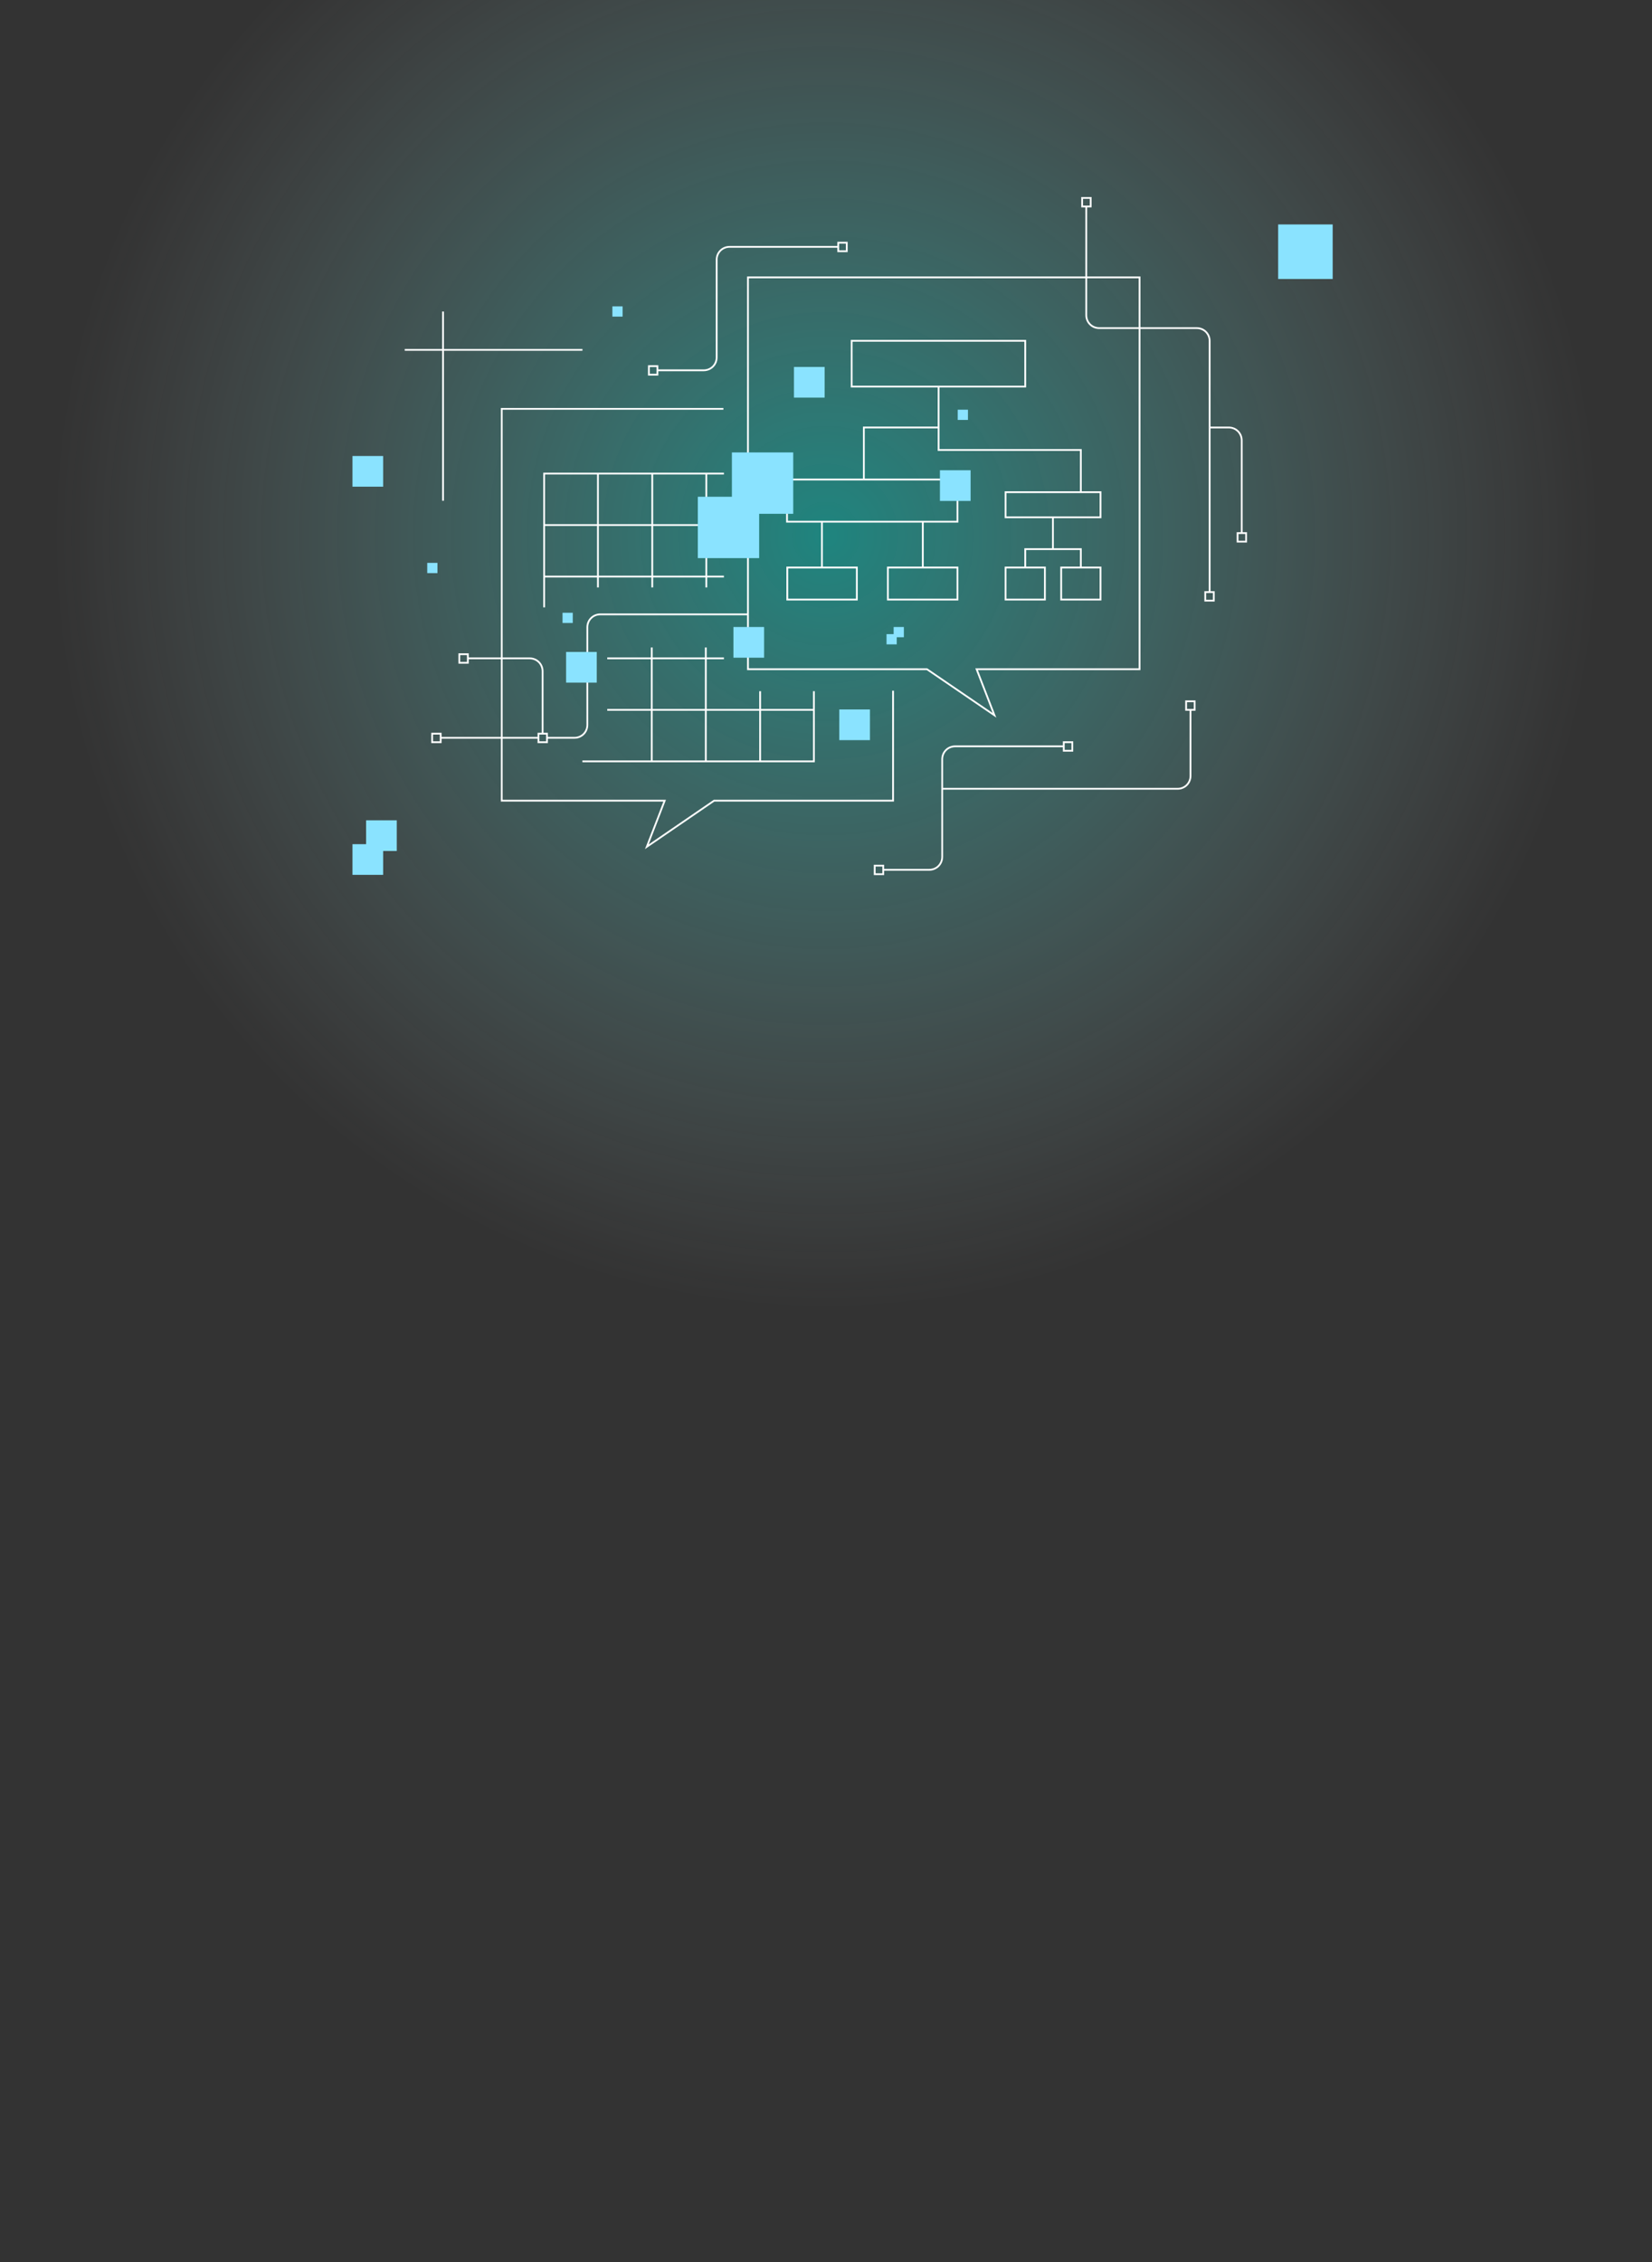 <svg width="464" height="635" viewBox="0 0 464 635" fill="none" xmlns="http://www.w3.org/2000/svg">
<rect x="0" y="0" width="464" height="635" fill="#333333" stroke="none"/>
<ellipse cx="232" cy="150.5" rx="227" ry="226.5" fill="url(#paint0_radial_6_2435)" fill-opacity="0.4"/>
<path d="M333.144 196.854L335.541 196.854L335.541 199.252L333.144 199.252L333.144 196.854Z" stroke="white" stroke-width="0.5" stroke-miterlimit="10"/>
<path d="M298.785 209.495L268.273 209.495C266.239 209.495 264.641 211.093 264.641 213.127L264.641 240.515C264.641 242.549 263.043 244.148 261.009 244.148L248.005 244.148" stroke="white" stroke-width="0.5" stroke-miterlimit="10"/>
<path d="M298.784 208.332L301.182 208.332L301.182 210.729L298.784 210.729L298.784 208.332Z" stroke="white" stroke-width="0.5" stroke-miterlimit="10"/>
<path d="M245.681 242.985L248.078 242.985L248.078 245.383L245.681 245.383L245.681 242.985Z" stroke="white" stroke-width="0.5" stroke-miterlimit="10"/>
<path d="M264.712 221.411L330.748 221.411C332.783 221.411 334.381 219.813 334.381 217.779L334.381 199.254" stroke="white" stroke-width="0.5" stroke-miterlimit="10"/>
<path d="M320.068 77.859L210.081 77.859L210.081 187.847L260.352 187.847L279.313 200.778L274.301 187.847L320.068 187.847L320.068 77.859Z" stroke="white" stroke-width="0.5" stroke-miterlimit="10"/>
<path d="M203.179 114.765L140.921 114.765L140.921 224.752L186.688 224.752L181.676 237.684L200.564 224.752L250.836 224.752L250.836 193.877" stroke="white" stroke-width="0.5" stroke-miterlimit="10"/>
<path d="M163.59 98.203L113.681 98.203" stroke="white" stroke-width="0.5" stroke-miterlimit="10"/>
<path d="M124.434 87.451L124.434 140.556" stroke="white" stroke-width="0.5" stroke-miterlimit="10"/>
<path d="M203.326 132.926L152.836 132.926L152.836 170.485" stroke="white" stroke-width="0.5" stroke-miterlimit="10"/>
<path d="M203.326 147.382L152.836 147.382" stroke="white" stroke-width="0.5" stroke-miterlimit="10"/>
<path d="M203.326 161.839L152.836 161.839" stroke="white" stroke-width="0.5" stroke-miterlimit="10"/>
<path d="M167.945 132.924L167.945 164.889" stroke="white" stroke-width="0.5" stroke-miterlimit="10"/>
<path d="M183.201 132.924L183.201 164.889" stroke="white" stroke-width="0.5" stroke-miterlimit="10"/>
<path d="M198.387 132.924L198.387 164.889" stroke="white" stroke-width="0.5" stroke-miterlimit="10"/>
<path d="M163.586 213.712L228.605 213.712L228.605 194.024" stroke="white" stroke-width="0.5" stroke-miterlimit="10"/>
<path d="M170.56 199.254L228.605 199.254" stroke="white" stroke-width="0.5" stroke-miterlimit="10"/>
<path d="M170.56 184.798L203.324 184.798" stroke="white" stroke-width="0.5" stroke-miterlimit="10"/>
<path d="M213.496 213.712L213.496 194.024" stroke="white" stroke-width="0.5" stroke-miterlimit="10"/>
<path d="M198.238 213.711L198.238 181.746" stroke="white" stroke-width="0.5" stroke-miterlimit="10"/>
<path d="M183.055 213.711L183.055 181.746" stroke="white" stroke-width="0.5" stroke-miterlimit="10"/>
<path d="M239.213 95.658L287.959 95.658L287.959 108.517L239.213 108.517L239.213 95.658Z" stroke="white" stroke-width="0.5" stroke-miterlimit="10"/>
<path d="M282.438 138.154L309.1 138.154L309.1 145.201L282.438 145.201L282.438 138.154Z" stroke="white" stroke-width="0.5" stroke-miterlimit="10"/>
<path d="M221.051 134.596L268.926 134.596L268.926 146.438L221.051 146.438L221.051 134.596Z" stroke="white" stroke-width="0.5" stroke-miterlimit="10"/>
<path d="M298.057 159.295L309.1 159.295L309.1 168.303L298.057 168.303L298.057 159.295Z" stroke="white" stroke-width="0.5" stroke-miterlimit="10"/>
<path d="M282.438 159.295L293.481 159.295L293.481 168.303L282.438 168.303L282.438 159.295Z" stroke="white" stroke-width="0.5" stroke-miterlimit="10"/>
<path d="M249.384 159.295L268.926 159.295L268.926 168.303L249.384 168.303L249.384 159.295Z" stroke="white" stroke-width="0.5" stroke-miterlimit="10"/>
<path d="M221.124 159.295L240.666 159.295L240.666 168.303L221.124 168.303L221.124 159.295Z" stroke="white" stroke-width="0.5" stroke-miterlimit="10"/>
<path d="M263.622 108.515L263.622 126.313L303.578 126.313L303.578 138.155" stroke="white" stroke-width="0.5" stroke-miterlimit="10"/>
<path d="M263.623 119.993L242.628 119.993L242.628 134.595" stroke="white" stroke-width="0.5" stroke-miterlimit="10"/>
<path d="M259.192 146.439L259.192 159.298" stroke="white" stroke-width="0.5" stroke-miterlimit="10"/>
<path d="M295.733 145.204L295.733 154.139" stroke="white" stroke-width="0.5" stroke-miterlimit="10"/>
<path d="M230.859 146.439L230.859 159.298" stroke="white" stroke-width="0.5" stroke-miterlimit="10"/>
<path d="M303.578 159.297L303.578 154.139L287.959 154.139L287.959 159.297" stroke="white" stroke-width="0.5" stroke-miterlimit="10"/>
<path d="M235.436 69.287L204.924 69.287C202.89 69.287 201.291 70.885 201.291 72.919L201.291 100.307C201.291 102.342 199.693 103.94 197.659 103.94L184.655 103.94" stroke="white" stroke-width="0.5" stroke-miterlimit="10"/>
<path d="M235.435 68.123L237.832 68.123L237.832 70.52L235.435 70.52L235.435 68.123Z" stroke="white" stroke-width="0.5" stroke-miterlimit="10"/>
<path d="M182.255 102.779L184.652 102.779L184.652 105.177L182.255 105.177L182.255 102.779Z" stroke="white" stroke-width="0.5" stroke-miterlimit="10"/>
<path d="M153.635 207.1L161.336 207.1C163.37 207.1 164.968 205.502 164.968 203.468L164.968 176.08C164.968 174.045 166.566 172.447 168.601 172.447L210.082 172.447" stroke="white" stroke-width="0.5" stroke-miterlimit="10"/>
<path d="M123.778 207.102L151.238 207.102" stroke="white" stroke-width="0.5" stroke-miterlimit="10"/>
<path d="M121.378 205.939L123.775 205.939L123.775 208.337L121.378 208.337L121.378 205.939Z" stroke="white" stroke-width="0.5" stroke-miterlimit="10"/>
<path d="M129.007 183.638L131.404 183.638L131.404 186.035L129.007 186.035L129.007 183.638Z" stroke="white" stroke-width="0.5" stroke-miterlimit="10"/>
<path d="M151.237 207.102L151.237 208.337L153.635 208.337L153.635 205.939L151.237 205.939L151.237 207.102Z" stroke="white" stroke-width="0.5" stroke-miterlimit="10"/>
<path d="M152.4 205.937L152.4 188.429C152.4 186.395 150.802 184.797 148.768 184.797L131.405 184.797" stroke="white" stroke-width="0.5" stroke-miterlimit="10"/>
<path d="M305.103 57.953L305.103 88.465C305.103 90.499 306.701 92.097 308.735 92.097L336.123 92.097C338.157 92.097 339.756 93.695 339.756 95.73L339.756 166.197" stroke="white" stroke-width="0.5" stroke-miterlimit="10"/>
<path d="M303.943 55.558L306.34 55.558L306.34 57.955L303.943 57.955L303.943 55.558Z" stroke="white" stroke-width="0.5" stroke-miterlimit="10"/>
<path d="M338.522 166.198L340.92 166.198L340.92 168.595L338.522 168.595L338.522 166.198Z" stroke="white" stroke-width="0.5" stroke-miterlimit="10"/>
<path d="M347.603 149.636L350 149.636L350 152.033L347.603 152.033L347.603 149.636Z" stroke="white" stroke-width="0.5" stroke-miterlimit="10"/>
<path d="M339.755 119.997L345.131 119.997C347.165 119.997 348.764 121.595 348.764 123.629L348.764 149.637" stroke="white" stroke-width="0.5" stroke-miterlimit="10"/>
<rect x="205.568" y="127" width="17.226" height="17.226" fill="#8AE3FF"/>
<rect x="196" y="139.441" width="17.226" height="17.226" fill="#8AE3FF"/>
<rect x="223" y="103" width="8.613" height="8.613" fill="#8AE3FF"/>
<rect x="359" y="63" width="15.312" height="15.312" fill="#8AE3FF"/>
<rect x="264" y="132" width="8.613" height="8.613" fill="#8AE3FF"/>
<rect x="269" y="115" width="2.871" height="2.871" fill="#8AE3FF"/>
<rect x="172" y="86" width="2.871" height="2.871" fill="#8AE3FF"/>
<rect x="99" y="128" width="8.613" height="8.613" fill="#8AE3FF"/>
<rect x="159" y="183" width="8.613" height="8.613" fill="#8AE3FF"/>
<rect x="158" y="172" width="2.871" height="2.871" fill="#8AE3FF"/>
<rect x="120" y="158" width="2.871" height="2.871" fill="#8AE3FF"/>
<rect x="99" y="236.957" width="8.613" height="8.613" fill="#8AE3FF"/>
<rect x="102.828" y="230.259" width="8.613" height="8.613" fill="#8AE3FF"/>
<rect x="206" y="176" width="8.613" height="8.613" fill="#8AE3FF"/>
<rect x="235.73" y="199.141" width="8.613" height="8.613" fill="#8AE3FF"/>
<rect x="249" y="178" width="2.871" height="2.871" fill="#8AE3FF"/>
<rect x="251" y="176" width="2.871" height="2.871" fill="#8AE3FF"/>
<defs>
<radialGradient id="paint0_radial_6_2435" cx="0" cy="0" r="1" gradientUnits="userSpaceOnUse" gradientTransform="translate(232 150.5) rotate(90) scale(216.523 217.001)">
<stop stop-color="#00FFF0"/>
<stop offset="1" stop-color="#E1FBFF" stop-opacity="0"/>
</radialGradient>
</defs>
</svg>
